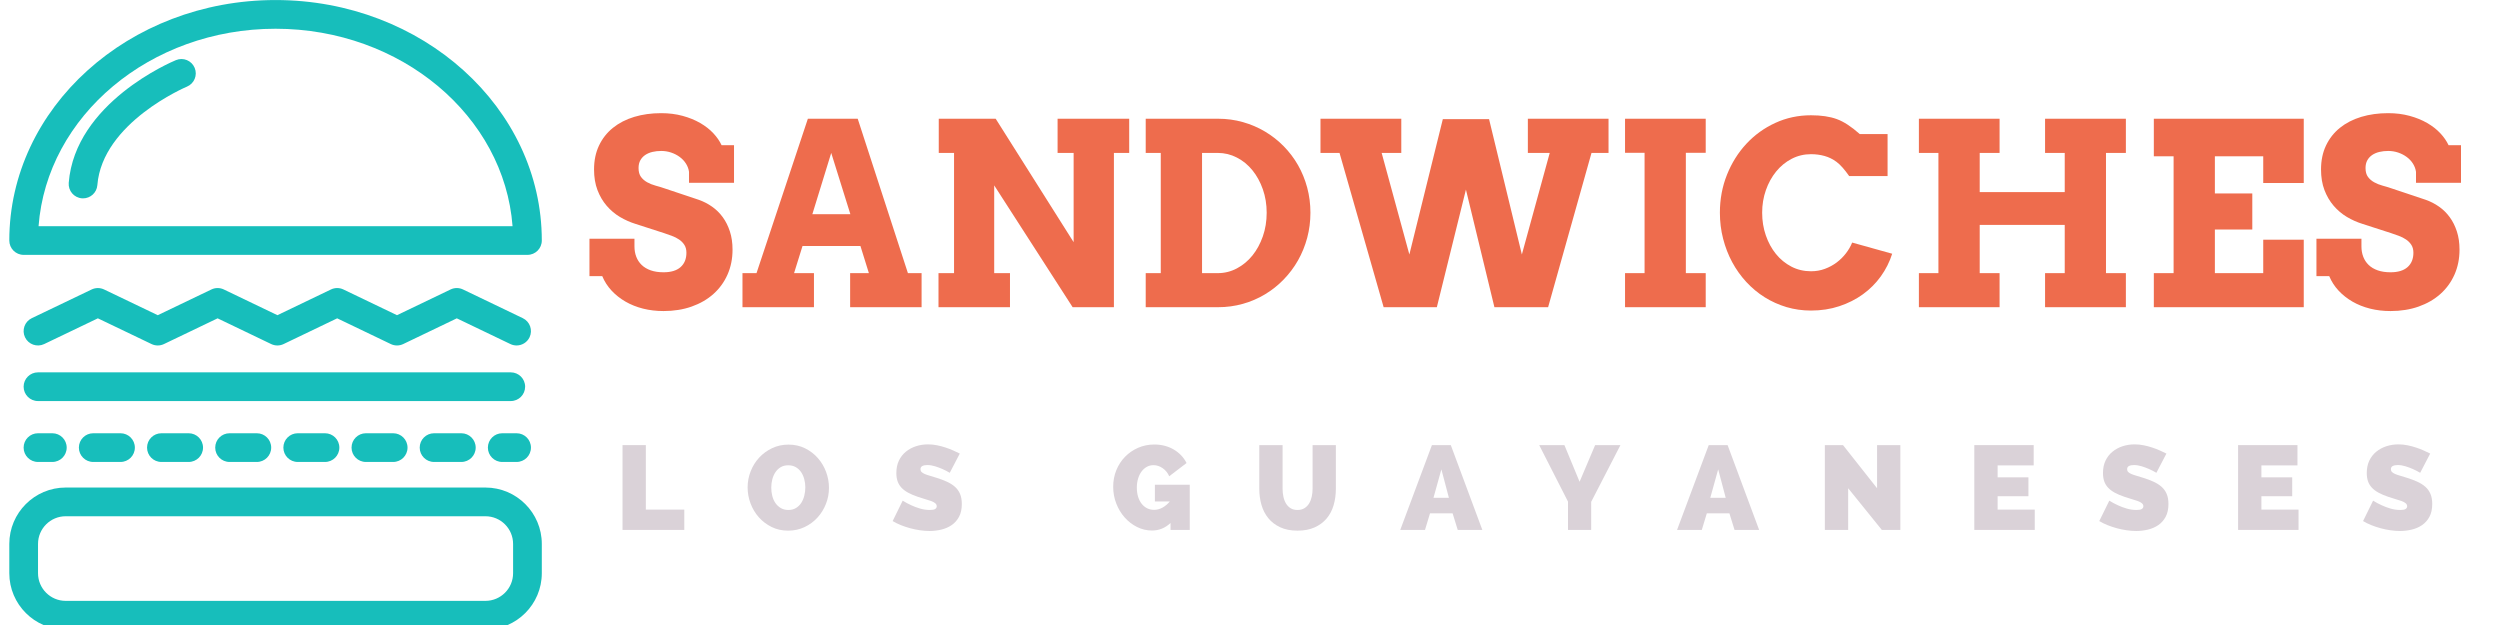 <?xml version="1.0" encoding="UTF-8"?>
<svg xmlns="http://www.w3.org/2000/svg" xmlns:xlink="http://www.w3.org/1999/xlink" width="1500pt" height="375pt" viewBox="0 0 1500 375" version="1.2">
<defs>
<g>
<symbol overflow="visible" id="glyph0-0">
<path style="stroke:none;" d="M 7.609 -113.078 L 77.422 -113.078 L 77.422 0 L 7.609 0 Z M 15.297 -7.609 L 69.812 -7.609 L 69.812 -105.391 L 15.297 -105.391 Z M 15.297 -7.609 "/>
</symbol>
<symbol overflow="visible" id="glyph0-1">
<path style="stroke:none;" d="M 62.797 -81.219 C 62.547 -82.957 61.938 -84.598 60.969 -86.141 C 60 -87.68 58.754 -89.008 57.234 -90.125 C 55.723 -91.25 54.008 -92.133 52.094 -92.781 C 50.176 -93.426 48.176 -93.75 46.094 -93.75 C 44.207 -93.75 42.441 -93.551 40.797 -93.156 C 39.16 -92.758 37.734 -92.148 36.516 -91.328 C 35.297 -90.504 34.32 -89.445 33.594 -88.156 C 32.875 -86.863 32.516 -85.32 32.516 -83.531 C 32.516 -81.289 33 -79.508 33.969 -78.188 C 34.938 -76.875 36.18 -75.797 37.703 -74.953 C 39.223 -74.109 40.898 -73.438 42.734 -72.938 C 44.578 -72.445 46.367 -71.898 48.109 -71.297 L 68.625 -64.438 C 71.457 -63.445 74.113 -62.082 76.594 -60.344 C 79.082 -58.602 81.234 -56.488 83.047 -54 C 84.859 -51.508 86.285 -48.648 87.328 -45.422 C 88.379 -42.191 88.906 -38.562 88.906 -34.531 C 88.906 -29.062 87.895 -24.062 85.875 -19.531 C 83.863 -15.008 81.039 -11.133 77.406 -7.906 C 73.781 -4.676 69.43 -2.164 64.359 -0.375 C 59.297 1.414 53.68 2.312 47.516 2.312 C 43.18 2.312 39.086 1.828 35.234 0.859 C 31.391 -0.109 27.875 -1.508 24.688 -3.344 C 21.508 -5.188 18.723 -7.391 16.328 -9.953 C 13.941 -12.516 12.078 -15.41 10.734 -18.641 L 3.062 -18.641 L 3.062 -41.094 L 30.062 -41.094 L 30.062 -36.469 C 30.062 -34.227 30.422 -32.164 31.141 -30.281 C 31.859 -28.395 32.938 -26.754 34.375 -25.359 C 35.82 -23.961 37.641 -22.879 39.828 -22.109 C 42.016 -21.336 44.578 -20.953 47.516 -20.953 C 51.984 -20.953 55.383 -21.984 57.719 -24.047 C 60.062 -26.117 61.234 -28.992 61.234 -32.672 C 61.234 -34.555 60.82 -36.133 60 -37.406 C 59.176 -38.676 58.117 -39.742 56.828 -40.609 C 55.535 -41.484 54.094 -42.219 52.5 -42.812 C 50.914 -43.406 49.352 -43.953 47.812 -44.453 L 30.734 -49.969 C 27.492 -50.969 24.367 -52.359 21.359 -54.141 C 18.359 -55.93 15.703 -58.172 13.391 -60.859 C 11.078 -63.547 9.234 -66.691 7.859 -70.297 C 6.492 -73.898 5.812 -78.016 5.812 -82.641 C 5.812 -88.016 6.805 -92.801 8.797 -97 C 10.785 -101.195 13.57 -104.738 17.156 -107.625 C 20.738 -110.508 24.988 -112.695 29.906 -114.188 C 34.832 -115.676 40.227 -116.422 46.094 -116.422 C 50.719 -116.422 54.992 -115.883 58.922 -114.812 C 62.848 -113.75 66.363 -112.32 69.469 -110.531 C 72.582 -108.738 75.219 -106.688 77.375 -104.375 C 79.539 -102.062 81.195 -99.664 82.344 -97.188 L 89.797 -97.188 L 89.797 -74.656 L 62.797 -74.656 Z M 62.797 -81.219 "/>
</symbol>
<symbol overflow="visible" id="glyph0-2">
<path style="stroke:none;" d="M 66.609 -20.438 L 77.859 -20.438 L 72.797 -36.703 L 38.031 -36.703 L 32.969 -20.438 L 44.906 -20.438 L 44.906 0 L 2.016 0 L 2.016 -20.438 L 10.438 -20.438 L 41.25 -113.078 L 71.156 -113.078 L 101.281 -20.438 L 109.484 -20.438 L 109.484 0 L 66.609 0 Z M 43.938 -55.797 L 66.75 -55.797 L 55.266 -92.562 Z M 43.938 -55.797 "/>
</symbol>
<symbol overflow="visible" id="glyph0-3">
<path style="stroke:none;" d="M 79.875 -113.078 L 122.844 -113.078 L 122.844 -92.562 L 113.672 -92.562 L 113.672 0 L 88.906 0 L 41.844 -73.094 L 41.844 -20.438 L 51.312 -20.438 L 51.312 0 L 8.422 0 L 8.422 -20.438 L 17.75 -20.438 L 17.75 -92.562 L 8.578 -92.562 L 8.578 -113.078 L 42.734 -113.078 L 89.5 -39.016 L 89.5 -92.562 L 79.875 -92.562 Z M 79.875 -113.078 "/>
</symbol>
<symbol overflow="visible" id="glyph0-4">
<path style="stroke:none;" d="M 6.109 -113.078 L 49.531 -113.078 C 54.695 -113.078 59.656 -112.406 64.406 -111.062 C 69.156 -109.719 73.578 -107.828 77.672 -105.391 C 81.773 -102.953 85.504 -100.031 88.859 -96.625 C 92.223 -93.219 95.098 -89.426 97.484 -85.25 C 99.867 -81.07 101.707 -76.57 103 -71.75 C 104.289 -66.926 104.938 -61.906 104.938 -56.688 C 104.938 -51.469 104.289 -46.445 103 -41.625 C 101.707 -36.801 99.867 -32.285 97.484 -28.078 C 95.098 -23.879 92.223 -20.051 88.859 -16.594 C 85.504 -13.133 81.773 -10.176 77.672 -7.719 C 73.578 -5.258 69.156 -3.359 64.406 -2.016 C 59.656 -0.672 54.695 0 49.531 0 L 6.109 0 L 6.109 -20.438 L 15.141 -20.438 L 15.141 -92.562 L 6.109 -92.562 Z M 39.906 -92.562 L 39.906 -20.438 L 49.375 -20.438 C 53.406 -20.438 57.207 -21.379 60.781 -23.266 C 64.363 -25.16 67.473 -27.734 70.109 -30.984 C 72.742 -34.242 74.832 -38.07 76.375 -42.469 C 77.914 -46.875 78.688 -51.613 78.688 -56.688 C 78.688 -61.707 77.914 -66.406 76.375 -70.781 C 74.832 -75.156 72.742 -78.957 70.109 -82.188 C 67.473 -85.426 64.363 -87.961 60.781 -89.797 C 57.207 -91.641 53.406 -92.562 49.375 -92.562 Z M 39.906 -92.562 "/>
</symbol>
<symbol overflow="visible" id="glyph0-5">
<path style="stroke:none;" d="M 125.906 -113.078 L 174.312 -113.078 L 174.312 -92.562 L 164.094 -92.562 L 138.062 0 L 105.844 0 L 88.75 -70.562 L 71.297 0 L 39.375 0 L 12.906 -92.562 L 1.484 -92.562 L 1.484 -113.078 L 49.969 -113.078 L 49.969 -92.562 L 38.188 -92.562 L 54.812 -31.625 L 74.891 -112.844 L 102.625 -112.844 L 122.312 -31.625 L 139.031 -92.562 L 125.906 -92.562 Z M 125.906 -113.078 "/>
</symbol>
<symbol overflow="visible" id="glyph0-6">
<path style="stroke:none;" d="M 8.422 -113.078 L 56.828 -113.078 L 56.828 -92.641 L 44.906 -92.641 L 44.906 -20.438 L 56.828 -20.438 L 56.828 0 L 8.422 0 L 8.422 -20.438 L 20.141 -20.438 L 20.141 -92.641 L 8.422 -92.641 Z M 8.422 -113.078 "/>
</symbol>
<symbol overflow="visible" id="glyph0-7">
<path style="stroke:none;" d="M 82.484 -78.688 C 79.703 -82.664 77.191 -85.488 74.953 -87.156 C 72.723 -88.82 70.312 -90.016 67.719 -90.734 C 65.133 -91.453 62.426 -91.812 59.594 -91.812 C 55.414 -91.812 51.535 -90.879 47.953 -89.016 C 44.379 -87.148 41.285 -84.613 38.672 -81.406 C 36.055 -78.195 34.004 -74.469 32.516 -70.219 C 31.023 -65.969 30.281 -61.457 30.281 -56.688 C 30.281 -51.863 31.016 -47.328 32.484 -43.078 C 33.953 -38.828 35.977 -35.109 38.562 -31.922 C 41.145 -28.742 44.223 -26.223 47.797 -24.359 C 51.379 -22.492 55.312 -21.562 59.594 -21.562 C 62.57 -21.562 65.352 -22.047 67.938 -23.016 C 70.531 -23.984 72.883 -25.258 75 -26.844 C 77.113 -28.438 78.961 -30.266 80.547 -32.328 C 82.141 -34.391 83.383 -36.539 84.281 -38.781 L 108.297 -32.078 C 106.754 -27.203 104.488 -22.688 101.5 -18.531 C 98.52 -14.383 94.93 -10.789 90.734 -7.75 C 86.535 -4.719 81.812 -2.332 76.562 -0.594 C 71.312 1.145 65.656 2.016 59.594 2.016 C 54.469 2.016 49.566 1.32 44.891 -0.062 C 40.223 -1.457 35.863 -3.422 31.812 -5.953 C 27.758 -8.492 24.078 -11.555 20.766 -15.141 C 17.461 -18.723 14.641 -22.688 12.297 -27.031 C 9.961 -31.383 8.148 -36.062 6.859 -41.062 C 5.566 -46.062 4.922 -51.27 4.922 -56.688 C 4.922 -64.789 6.336 -72.383 9.172 -79.469 C 12.004 -86.551 15.879 -92.738 20.797 -98.031 C 25.723 -103.332 31.504 -107.508 38.141 -110.562 C 44.785 -113.625 51.938 -115.156 59.594 -115.156 C 65.707 -115.156 70.852 -114.395 75.031 -112.875 C 79.207 -111.363 83.805 -108.367 88.828 -103.891 L 105.531 -103.891 L 105.531 -78.688 Z M 82.484 -78.688 "/>
</symbol>
<symbol overflow="visible" id="glyph0-8">
<path style="stroke:none;" d="M 84.125 -113.078 L 132.609 -113.078 L 132.609 -92.562 L 120.672 -92.562 L 120.672 -20.438 L 132.609 -20.438 L 132.609 0 L 84.125 0 L 84.125 -20.438 L 95.922 -20.438 L 95.922 -49.375 L 44.906 -49.375 L 44.906 -20.438 L 56.828 -20.438 L 56.828 0 L 8.422 0 L 8.422 -20.438 L 20.141 -20.438 L 20.141 -92.562 L 8.422 -92.562 L 8.422 -113.078 L 56.828 -113.078 L 56.828 -92.562 L 44.906 -92.562 L 44.906 -69.062 L 95.922 -69.062 L 95.922 -92.562 L 84.125 -92.562 Z M 84.125 -113.078 "/>
</symbol>
<symbol overflow="visible" id="glyph0-9">
<path style="stroke:none;" d="M 8.422 -113.078 L 98.375 -113.078 L 98.375 -74.516 L 74.062 -74.516 L 74.062 -90.547 L 45.047 -90.547 L 45.047 -68.25 L 67.5 -68.25 L 67.5 -46.609 L 45.047 -46.609 L 45.047 -20.438 L 74.062 -20.438 L 74.062 -40.5 L 98.375 -40.5 L 98.375 0 L 8.422 0 L 8.422 -20.438 L 20.281 -20.438 L 20.281 -90.547 L 8.422 -90.547 Z M 8.422 -113.078 "/>
</symbol>
<symbol overflow="visible" id="glyph1-0">
<path style="stroke:none;" d=""/>
</symbol>
<symbol overflow="visible" id="glyph1-1">
<path style="stroke:none;" d="M 4.375 0 L 4.375 -50.891 L 18.359 -50.891 L 18.359 -12.188 L 41.438 -12.188 L 41.438 0 Z M 4.375 0 "/>
</symbol>
<symbol overflow="visible" id="glyph1-2">
<path style="stroke:none;" d="M 25.953 0.438 C 22.316 0.438 19.004 -0.301 16.016 -1.781 C 13.035 -3.27 10.477 -5.219 8.344 -7.625 C 6.219 -10.039 4.57 -12.801 3.406 -15.906 C 2.238 -19.02 1.656 -22.223 1.656 -25.516 C 1.656 -28.859 2.266 -32.082 3.484 -35.188 C 4.703 -38.301 6.41 -41.039 8.609 -43.406 C 10.805 -45.77 13.395 -47.656 16.375 -49.062 C 19.363 -50.477 22.648 -51.188 26.234 -51.188 C 29.867 -51.188 33.176 -50.441 36.156 -48.953 C 39.145 -47.473 41.703 -45.516 43.828 -43.078 C 45.961 -40.641 47.602 -37.867 48.75 -34.766 C 49.895 -31.66 50.469 -28.484 50.469 -25.234 C 50.469 -21.891 49.859 -18.676 48.641 -15.594 C 47.422 -12.508 45.734 -9.785 43.578 -7.422 C 41.43 -5.055 38.852 -3.156 35.844 -1.719 C 32.832 -0.281 29.535 0.438 25.953 0.438 Z M 15.844 -25.375 C 15.844 -23.656 16.047 -21.992 16.453 -20.391 C 16.859 -18.797 17.488 -17.375 18.344 -16.125 C 19.207 -14.883 20.285 -13.879 21.578 -13.109 C 22.867 -12.348 24.375 -11.969 26.094 -11.969 C 27.863 -11.969 29.395 -12.363 30.688 -13.156 C 31.977 -13.945 33.031 -14.973 33.844 -16.234 C 34.656 -17.504 35.266 -18.953 35.672 -20.578 C 36.078 -22.203 36.281 -23.848 36.281 -25.516 C 36.281 -27.234 36.062 -28.895 35.625 -30.5 C 35.195 -32.102 34.562 -33.516 33.719 -34.734 C 32.883 -35.953 31.82 -36.93 30.531 -37.672 C 29.25 -38.41 27.742 -38.781 26.016 -38.781 C 24.254 -38.781 22.738 -38.395 21.469 -37.625 C 20.207 -36.863 19.156 -35.848 18.312 -34.578 C 17.477 -33.316 16.859 -31.883 16.453 -30.281 C 16.047 -28.688 15.844 -27.051 15.844 -25.375 Z M 15.844 -25.375 "/>
</symbol>
<symbol overflow="visible" id="glyph1-3">
<path style="stroke:none;" d="M 35.203 -34.266 C 33.766 -35.129 32.281 -35.895 30.75 -36.562 C 29.457 -37.133 28.008 -37.672 26.406 -38.172 C 24.812 -38.672 23.25 -38.922 21.719 -38.922 C 20.477 -38.922 19.488 -38.727 18.75 -38.344 C 18.008 -37.969 17.641 -37.328 17.641 -36.422 C 17.641 -35.742 17.852 -35.191 18.281 -34.766 C 18.707 -34.336 19.328 -33.941 20.141 -33.578 C 20.953 -33.223 21.941 -32.879 23.109 -32.547 C 24.285 -32.211 25.613 -31.805 27.094 -31.328 C 29.438 -30.609 31.551 -29.816 33.438 -28.953 C 35.332 -28.098 36.945 -27.082 38.281 -25.906 C 39.613 -24.738 40.641 -23.316 41.359 -21.641 C 42.078 -19.973 42.438 -17.945 42.438 -15.562 C 42.438 -12.5 41.875 -9.926 40.75 -7.844 C 39.625 -5.77 38.141 -4.109 36.297 -2.859 C 34.461 -1.617 32.383 -0.723 30.062 -0.172 C 27.75 0.367 25.422 0.641 23.078 0.641 C 21.211 0.641 19.301 0.492 17.344 0.203 C 15.383 -0.078 13.438 -0.477 11.5 -1 C 9.57 -1.531 7.707 -2.148 5.906 -2.859 C 4.113 -3.578 2.457 -4.395 0.938 -5.312 L 6.953 -17.562 C 8.629 -16.508 10.375 -15.578 12.188 -14.766 C 13.719 -14.047 15.445 -13.398 17.375 -12.828 C 19.312 -12.254 21.285 -11.969 23.297 -11.969 C 24.828 -11.969 25.891 -12.172 26.484 -12.578 C 27.086 -12.984 27.391 -13.52 27.391 -14.188 C 27.391 -14.906 27.086 -15.516 26.484 -16.016 C 25.891 -16.523 25.066 -16.969 24.016 -17.344 C 22.961 -17.727 21.754 -18.109 20.391 -18.484 C 19.035 -18.867 17.594 -19.328 16.062 -19.859 C 13.812 -20.617 11.875 -21.441 10.25 -22.328 C 8.625 -23.211 7.285 -24.219 6.234 -25.344 C 5.18 -26.469 4.406 -27.742 3.906 -29.172 C 3.406 -30.609 3.156 -32.258 3.156 -34.125 C 3.156 -36.945 3.664 -39.43 4.688 -41.578 C 5.719 -43.723 7.117 -45.516 8.891 -46.953 C 10.66 -48.391 12.68 -49.477 14.953 -50.219 C 17.223 -50.957 19.625 -51.328 22.156 -51.328 C 24.02 -51.328 25.832 -51.145 27.594 -50.781 C 29.363 -50.426 31.07 -49.973 32.719 -49.422 C 34.375 -48.879 35.914 -48.285 37.344 -47.641 C 38.781 -46.992 40.07 -46.383 41.219 -45.812 Z M 35.203 -34.266 "/>
</symbol>
<symbol overflow="visible" id="glyph1-4">
<path style="stroke:none;" d=""/>
</symbol>
<symbol overflow="visible" id="glyph1-5">
<path style="stroke:none;" d="M 36.062 -4.156 C 32.852 -1.145 29.148 0.359 24.953 0.359 C 21.797 0.359 18.805 -0.344 15.984 -1.75 C 13.16 -3.164 10.688 -5.066 8.562 -7.453 C 6.438 -9.848 4.754 -12.633 3.516 -15.812 C 2.273 -18.988 1.656 -22.344 1.656 -25.875 C 1.656 -29.457 2.285 -32.789 3.547 -35.875 C 4.816 -38.957 6.562 -41.633 8.781 -43.906 C 11 -46.176 13.613 -47.969 16.625 -49.281 C 19.633 -50.594 22.863 -51.25 26.312 -51.25 C 28.457 -51.25 30.508 -51 32.469 -50.5 C 34.426 -50 36.242 -49.258 37.922 -48.281 C 39.598 -47.301 41.094 -46.129 42.406 -44.766 C 43.719 -43.398 44.805 -41.859 45.672 -40.141 L 35.266 -32.188 C 34.41 -34.195 33.109 -35.812 31.359 -37.031 C 29.617 -38.25 27.77 -38.859 25.812 -38.859 C 24.375 -38.859 23.047 -38.52 21.828 -37.844 C 20.609 -37.176 19.555 -36.242 18.672 -35.047 C 17.785 -33.859 17.094 -32.438 16.594 -30.781 C 16.094 -29.133 15.844 -27.332 15.844 -25.375 C 15.844 -23.363 16.094 -21.547 16.594 -19.922 C 17.094 -18.297 17.797 -16.898 18.703 -15.734 C 19.617 -14.566 20.707 -13.66 21.969 -13.016 C 23.238 -12.367 24.641 -12.047 26.172 -12.047 C 27.891 -12.047 29.547 -12.473 31.141 -13.328 C 32.742 -14.191 34.238 -15.438 35.625 -17.062 L 26.672 -17.062 L 26.672 -27.094 L 47.594 -27.094 L 47.594 0 L 36.062 0 Z M 36.062 -4.156 "/>
</symbol>
<symbol overflow="visible" id="glyph1-6">
<path style="stroke:none;" d="M 26.531 -11.969 C 28.156 -11.969 29.539 -12.328 30.688 -13.047 C 31.832 -13.766 32.758 -14.707 33.469 -15.875 C 34.188 -17.051 34.711 -18.398 35.047 -19.922 C 35.391 -21.453 35.562 -23.055 35.562 -24.734 L 35.562 -50.891 L 49.531 -50.891 L 49.531 -24.734 C 49.531 -21.191 49.078 -17.879 48.172 -14.797 C 47.266 -11.711 45.852 -9.047 43.938 -6.797 C 42.031 -4.555 39.629 -2.789 36.734 -1.5 C 33.848 -0.207 30.445 0.438 26.531 0.438 C 22.469 0.438 18.988 -0.242 16.094 -1.609 C 13.195 -2.973 10.816 -4.801 8.953 -7.094 C 7.098 -9.383 5.738 -12.047 4.875 -15.078 C 4.008 -18.117 3.578 -21.336 3.578 -24.734 L 3.578 -50.891 L 17.562 -50.891 L 17.562 -24.734 C 17.562 -23.055 17.727 -21.441 18.062 -19.891 C 18.395 -18.336 18.922 -16.973 19.641 -15.797 C 20.359 -14.629 21.281 -13.695 22.406 -13 C 23.531 -12.312 24.906 -11.969 26.531 -11.969 Z M 26.531 -11.969 "/>
</symbol>
<symbol overflow="visible" id="glyph1-7">
<path style="stroke:none;" d="M -0.578 0 L 18.422 -50.891 L 29.75 -50.891 L 48.672 0 L 33.906 0 L 30.828 -9.969 L 17.281 -9.969 L 14.266 0 Z M 24.094 -36.344 L 19.359 -19.281 L 28.609 -19.281 Z M 24.094 -36.344 "/>
</symbol>
<symbol overflow="visible" id="glyph1-8">
<path style="stroke:none;" d="M 14.188 -50.891 L 23.297 -28.891 L 32.625 -50.891 L 47.812 -50.891 L 30.25 -16.844 L 30.25 0 L 16.344 0 L 16.344 -16.984 L -0.938 -50.891 Z M 14.188 -50.891 "/>
</symbol>
<symbol overflow="visible" id="glyph1-9">
<path style="stroke:none;" d="M 18.359 -25.016 L 18.359 0 L 4.375 0 L 4.375 -50.891 L 15.266 -50.891 L 35.703 -25.016 L 35.703 -50.891 L 49.672 -50.891 L 49.672 0 L 38.562 0 Z M 18.359 -25.016 "/>
</symbol>
<symbol overflow="visible" id="glyph1-10">
<path style="stroke:none;" d="M 40.641 -12.188 L 40.641 0 L 4.375 0 L 4.375 -50.891 L 40 -50.891 L 40 -38.719 L 18.359 -38.719 L 18.359 -31.547 L 36.844 -31.547 L 36.844 -20.219 L 18.359 -20.219 L 18.359 -12.188 Z M 40.641 -12.188 "/>
</symbol>
</g>
<clipPath id="clip1">
  <path d="M 5.582 0 L 325.082 0 L 325.082 153 L 5.582 153 Z M 5.582 0 "/>
</clipPath>
<clipPath id="clip2">
  <path d="M 5.582 292 L 325.082 292 L 325.082 375 L 5.582 375 Z M 5.582 292 "/>
</clipPath>
</defs>
<g id="surface1">
<g style="fill:rgb(93.329%,42.349%,30.199%);fill-opacity:1;">
  <use xlink:href="#glyph0-1" x="350.615" y="184.32"/>
</g>
<g style="fill:rgb(93.329%,42.349%,30.199%);fill-opacity:1;">
  <use xlink:href="#glyph0-2" x="443.471" y="184.32"/>
</g>
<g style="fill:rgb(93.329%,42.349%,30.199%);fill-opacity:1;">
  <use xlink:href="#glyph0-3" x="554.676" y="184.32"/>
</g>
<g style="fill:rgb(93.329%,42.349%,30.199%);fill-opacity:1;">
  <use xlink:href="#glyph0-4" x="681.318" y="184.32"/>
</g>
<g style="fill:rgb(93.329%,42.349%,30.199%);fill-opacity:1;">
  <use xlink:href="#glyph0-5" x="790.807" y="184.32"/>
</g>
<g style="fill:rgb(93.329%,42.349%,30.199%);fill-opacity:1;">
  <use xlink:href="#glyph0-6" x="966.601" y="184.32"/>
</g>
<g style="fill:rgb(93.329%,42.349%,30.199%);fill-opacity:1;">
  <use xlink:href="#glyph0-7" x="1027.013" y="184.32"/>
</g>
<g style="fill:rgb(93.329%,42.349%,30.199%);fill-opacity:1;">
  <use xlink:href="#glyph0-8" x="1142.916" y="184.32"/>
</g>
<g style="fill:rgb(93.329%,42.349%,30.199%);fill-opacity:1;">
  <use xlink:href="#glyph0-9" x="1283.879" y="184.32"/>
</g>
<g style="fill:rgb(93.329%,42.349%,30.199%);fill-opacity:1;">
  <use xlink:href="#glyph0-1" x="1386.805" y="184.32"/>
</g>
<g style="fill:rgb(85.489%,82.349%,84.709%);fill-opacity:1;">
  <use xlink:href="#glyph1-1" x="369.141" y="317.952"/>
</g>
<g style="fill:rgb(85.489%,82.349%,84.709%);fill-opacity:1;">
  <use xlink:href="#glyph1-2" x="446.915" y="317.952"/>
</g>
<g style="fill:rgb(85.489%,82.349%,84.709%);fill-opacity:1;">
  <use xlink:href="#glyph1-3" x="534.652" y="317.952"/>
</g>
<g style="fill:rgb(85.489%,82.349%,84.709%);fill-opacity:1;">
  <use xlink:href="#glyph1-4" x="614.505" y="317.952"/>
</g>
<g style="fill:rgb(85.489%,82.349%,84.709%);fill-opacity:1;">
  <use xlink:href="#glyph1-5" x="666.26" y="317.952"/>
</g>
<g style="fill:rgb(85.489%,82.349%,84.709%);fill-opacity:1;">
  <use xlink:href="#glyph1-6" x="751.99" y="317.952"/>
</g>
<g style="fill:rgb(85.489%,82.349%,84.709%);fill-opacity:1;">
  <use xlink:href="#glyph1-7" x="840.731" y="317.952"/>
</g>
<g style="fill:rgb(85.489%,82.349%,84.709%);fill-opacity:1;">
  <use xlink:href="#glyph1-8" x="924.454" y="317.952"/>
</g>
<g style="fill:rgb(85.489%,82.349%,84.709%);fill-opacity:1;">
  <use xlink:href="#glyph1-7" x="1006.815" y="317.952"/>
</g>
<g style="fill:rgb(85.489%,82.349%,84.709%);fill-opacity:1;">
  <use xlink:href="#glyph1-9" x="1090.538" y="317.952"/>
</g>
<g style="fill:rgb(85.489%,82.349%,84.709%);fill-opacity:1;">
  <use xlink:href="#glyph1-10" x="1180.21" y="317.952"/>
</g>
<g style="fill:rgb(85.489%,82.349%,84.709%);fill-opacity:1;">
  <use xlink:href="#glyph1-3" x="1258.629" y="317.952"/>
</g>
<g style="fill:rgb(85.489%,82.349%,84.709%);fill-opacity:1;">
  <use xlink:href="#glyph1-10" x="1338.481" y="317.952"/>
</g>
<g style="fill:rgb(85.489%,82.349%,84.709%);fill-opacity:1;">
  <use xlink:href="#glyph1-3" x="1416.9" y="317.952"/>
</g>
<g clip-path="url(#clip1)" clip-rule="nonzero">
<path style=" stroke:none;fill-rule:nonzero;fill:rgb(9.019%,74.509%,73.329%);fill-opacity:1;" d="M 316.469 152.926 L 14.199 152.926 C 9.441 152.926 5.582 149.07 5.582 144.316 C 5.582 64.754 77.246 0.023 165.332 0.023 C 253.418 0.023 325.082 64.75 325.082 144.316 C 325.082 149.07 321.227 152.926 316.469 152.926 Z M 23.137 135.703 L 307.531 135.703 C 302.547 69.637 240.676 17.246 165.332 17.246 C 89.992 17.246 28.121 69.637 23.137 135.703 Z M 23.137 135.703 "/>
</g>
<path style=" stroke:none;fill-rule:nonzero;fill:rgb(9.019%,74.509%,73.329%);fill-opacity:1;" d="M 309.949 207.277 C 308.699 207.277 307.426 207.008 306.227 206.43 L 274.074 190.996 L 241.926 206.43 C 239.559 207.566 236.82 207.566 234.469 206.43 L 202.312 190.996 L 170.168 206.43 C 167.805 207.566 165.07 207.566 162.707 206.43 L 130.562 190.996 L 98.383 206.43 C 96.027 207.566 93.277 207.559 90.934 206.434 L 58.723 190.992 L 26.512 206.434 C 22.234 208.488 17.07 206.684 15.02 202.391 C 12.961 198.105 14.777 192.957 19.066 190.902 L 55 173.676 C 57.348 172.551 60.098 172.551 62.445 173.676 L 94.656 189.117 L 126.84 173.68 C 129.195 172.543 131.93 172.543 134.297 173.68 L 166.438 189.113 L 198.582 173.68 C 200.945 172.543 203.684 172.543 206.039 173.68 L 238.195 189.113 L 270.344 173.68 C 272.707 172.543 275.445 172.543 277.801 173.68 L 313.684 190.906 C 317.973 192.961 319.781 198.105 317.723 202.391 C 316.238 205.48 313.156 207.277 309.949 207.277 Z M 309.949 207.277 "/>
<path style=" stroke:none;fill-rule:nonzero;fill:rgb(9.019%,74.509%,73.329%);fill-opacity:1;" d="M 49.832 119.016 C 49.605 119.016 49.379 119.008 49.148 118.992 C 44.402 118.617 40.863 114.469 41.234 109.73 C 45.043 61.586 103.102 37.09 105.574 36.074 C 109.961 34.246 114.988 36.344 116.812 40.742 C 118.629 45.133 116.543 50.164 112.156 51.988 C 111.648 52.199 61.383 73.512 58.414 111.082 C 58.059 115.594 54.285 119.016 49.832 119.016 Z M 49.832 119.016 "/>
<g clip-path="url(#clip2)" clip-rule="nonzero">
<path style=" stroke:none;fill-rule:nonzero;fill:rgb(9.019%,74.509%,73.329%);fill-opacity:1;" d="M 291.262 377.742 L 39.406 377.742 C 20.754 377.742 5.582 362.57 5.582 343.926 L 5.582 326.34 C 5.582 307.695 20.754 292.523 39.406 292.523 L 291.262 292.523 C 309.914 292.523 325.082 307.695 325.082 326.34 L 325.082 343.934 C 325.082 362.574 309.914 377.742 291.262 377.742 Z M 39.406 309.75 C 30.258 309.75 22.812 317.191 22.812 326.34 L 22.812 343.926 C 22.812 353.078 30.258 360.52 39.406 360.52 L 291.262 360.52 C 300.41 360.52 307.855 353.082 307.855 343.938 L 307.855 326.34 C 307.855 317.191 300.41 309.75 291.262 309.75 Z M 39.406 309.75 "/>
</g>
<path style=" stroke:none;fill-rule:nonzero;fill:rgb(9.019%,74.509%,73.329%);fill-opacity:1;" d="M 31.402 277.176 L 22.789 277.176 C 18.031 277.176 14.172 273.32 14.172 268.566 C 14.172 263.809 18.031 259.953 22.789 259.953 L 31.402 259.953 C 36.16 259.953 40.016 263.809 40.016 268.566 C 40.016 273.32 36.16 277.176 31.402 277.176 Z M 31.402 277.176 "/>
<path style=" stroke:none;fill-rule:nonzero;fill:rgb(9.019%,74.509%,73.329%);fill-opacity:1;" d="M 276.797 277.176 L 260.441 277.176 C 255.684 277.176 251.824 273.32 251.824 268.566 C 251.824 263.809 255.684 259.953 260.441 259.953 L 276.797 259.953 C 281.555 259.953 285.414 263.809 285.414 268.566 C 285.414 273.32 281.555 277.176 276.797 277.176 Z M 235.902 277.176 L 219.539 277.176 C 214.781 277.176 210.926 273.32 210.926 268.566 C 210.926 263.809 214.781 259.953 219.539 259.953 L 235.902 259.953 C 240.66 259.953 244.516 263.809 244.516 268.566 C 244.516 273.32 240.66 277.176 235.902 277.176 Z M 195 277.176 L 178.641 277.176 C 173.883 277.176 170.023 273.32 170.023 268.566 C 170.023 263.809 173.883 259.953 178.641 259.953 L 195 259.953 C 199.758 259.953 203.613 263.809 203.613 268.566 C 203.613 273.32 199.758 277.176 195 277.176 Z M 154.102 277.176 L 137.742 277.176 C 132.984 277.176 129.129 273.32 129.129 268.566 C 129.129 263.809 132.984 259.953 137.742 259.953 L 154.102 259.953 C 158.859 259.953 162.715 263.809 162.715 268.566 C 162.715 273.32 158.859 277.176 154.102 277.176 Z M 113.199 277.176 L 96.84 277.176 C 92.082 277.176 88.227 273.32 88.227 268.566 C 88.227 263.809 92.082 259.953 96.84 259.953 L 113.199 259.953 C 117.957 259.953 121.816 263.809 121.816 268.566 C 121.816 273.32 117.957 277.176 113.199 277.176 Z M 72.305 277.176 L 55.941 277.176 C 51.184 277.176 47.328 273.32 47.328 268.566 C 47.328 263.809 51.184 259.953 55.941 259.953 L 72.305 259.953 C 77.062 259.953 80.918 263.809 80.918 268.566 C 80.918 273.32 77.062 277.176 72.305 277.176 Z M 72.305 277.176 "/>
<path style=" stroke:none;fill-rule:nonzero;fill:rgb(9.019%,74.509%,73.329%);fill-opacity:1;" d="M 309.957 277.176 L 301.34 277.176 C 296.582 277.176 292.727 273.32 292.727 268.566 C 292.727 263.809 296.586 259.953 301.34 259.953 L 309.957 259.953 C 314.711 259.953 318.57 263.809 318.57 268.566 C 318.57 273.32 314.711 277.176 309.957 277.176 Z M 309.957 277.176 "/>
<path style=" stroke:none;fill-rule:nonzero;fill:rgb(9.019%,74.509%,73.329%);fill-opacity:1;" d="M 306.465 240.633 L 22.789 240.633 C 18.031 240.633 14.172 236.777 14.172 232.023 C 14.172 227.266 18.031 223.41 22.789 223.41 L 306.465 223.41 C 311.223 223.41 315.082 227.266 315.082 232.023 C 315.078 236.777 311.219 240.633 306.465 240.633 Z M 306.465 240.633 "/>
</g>
</svg>
